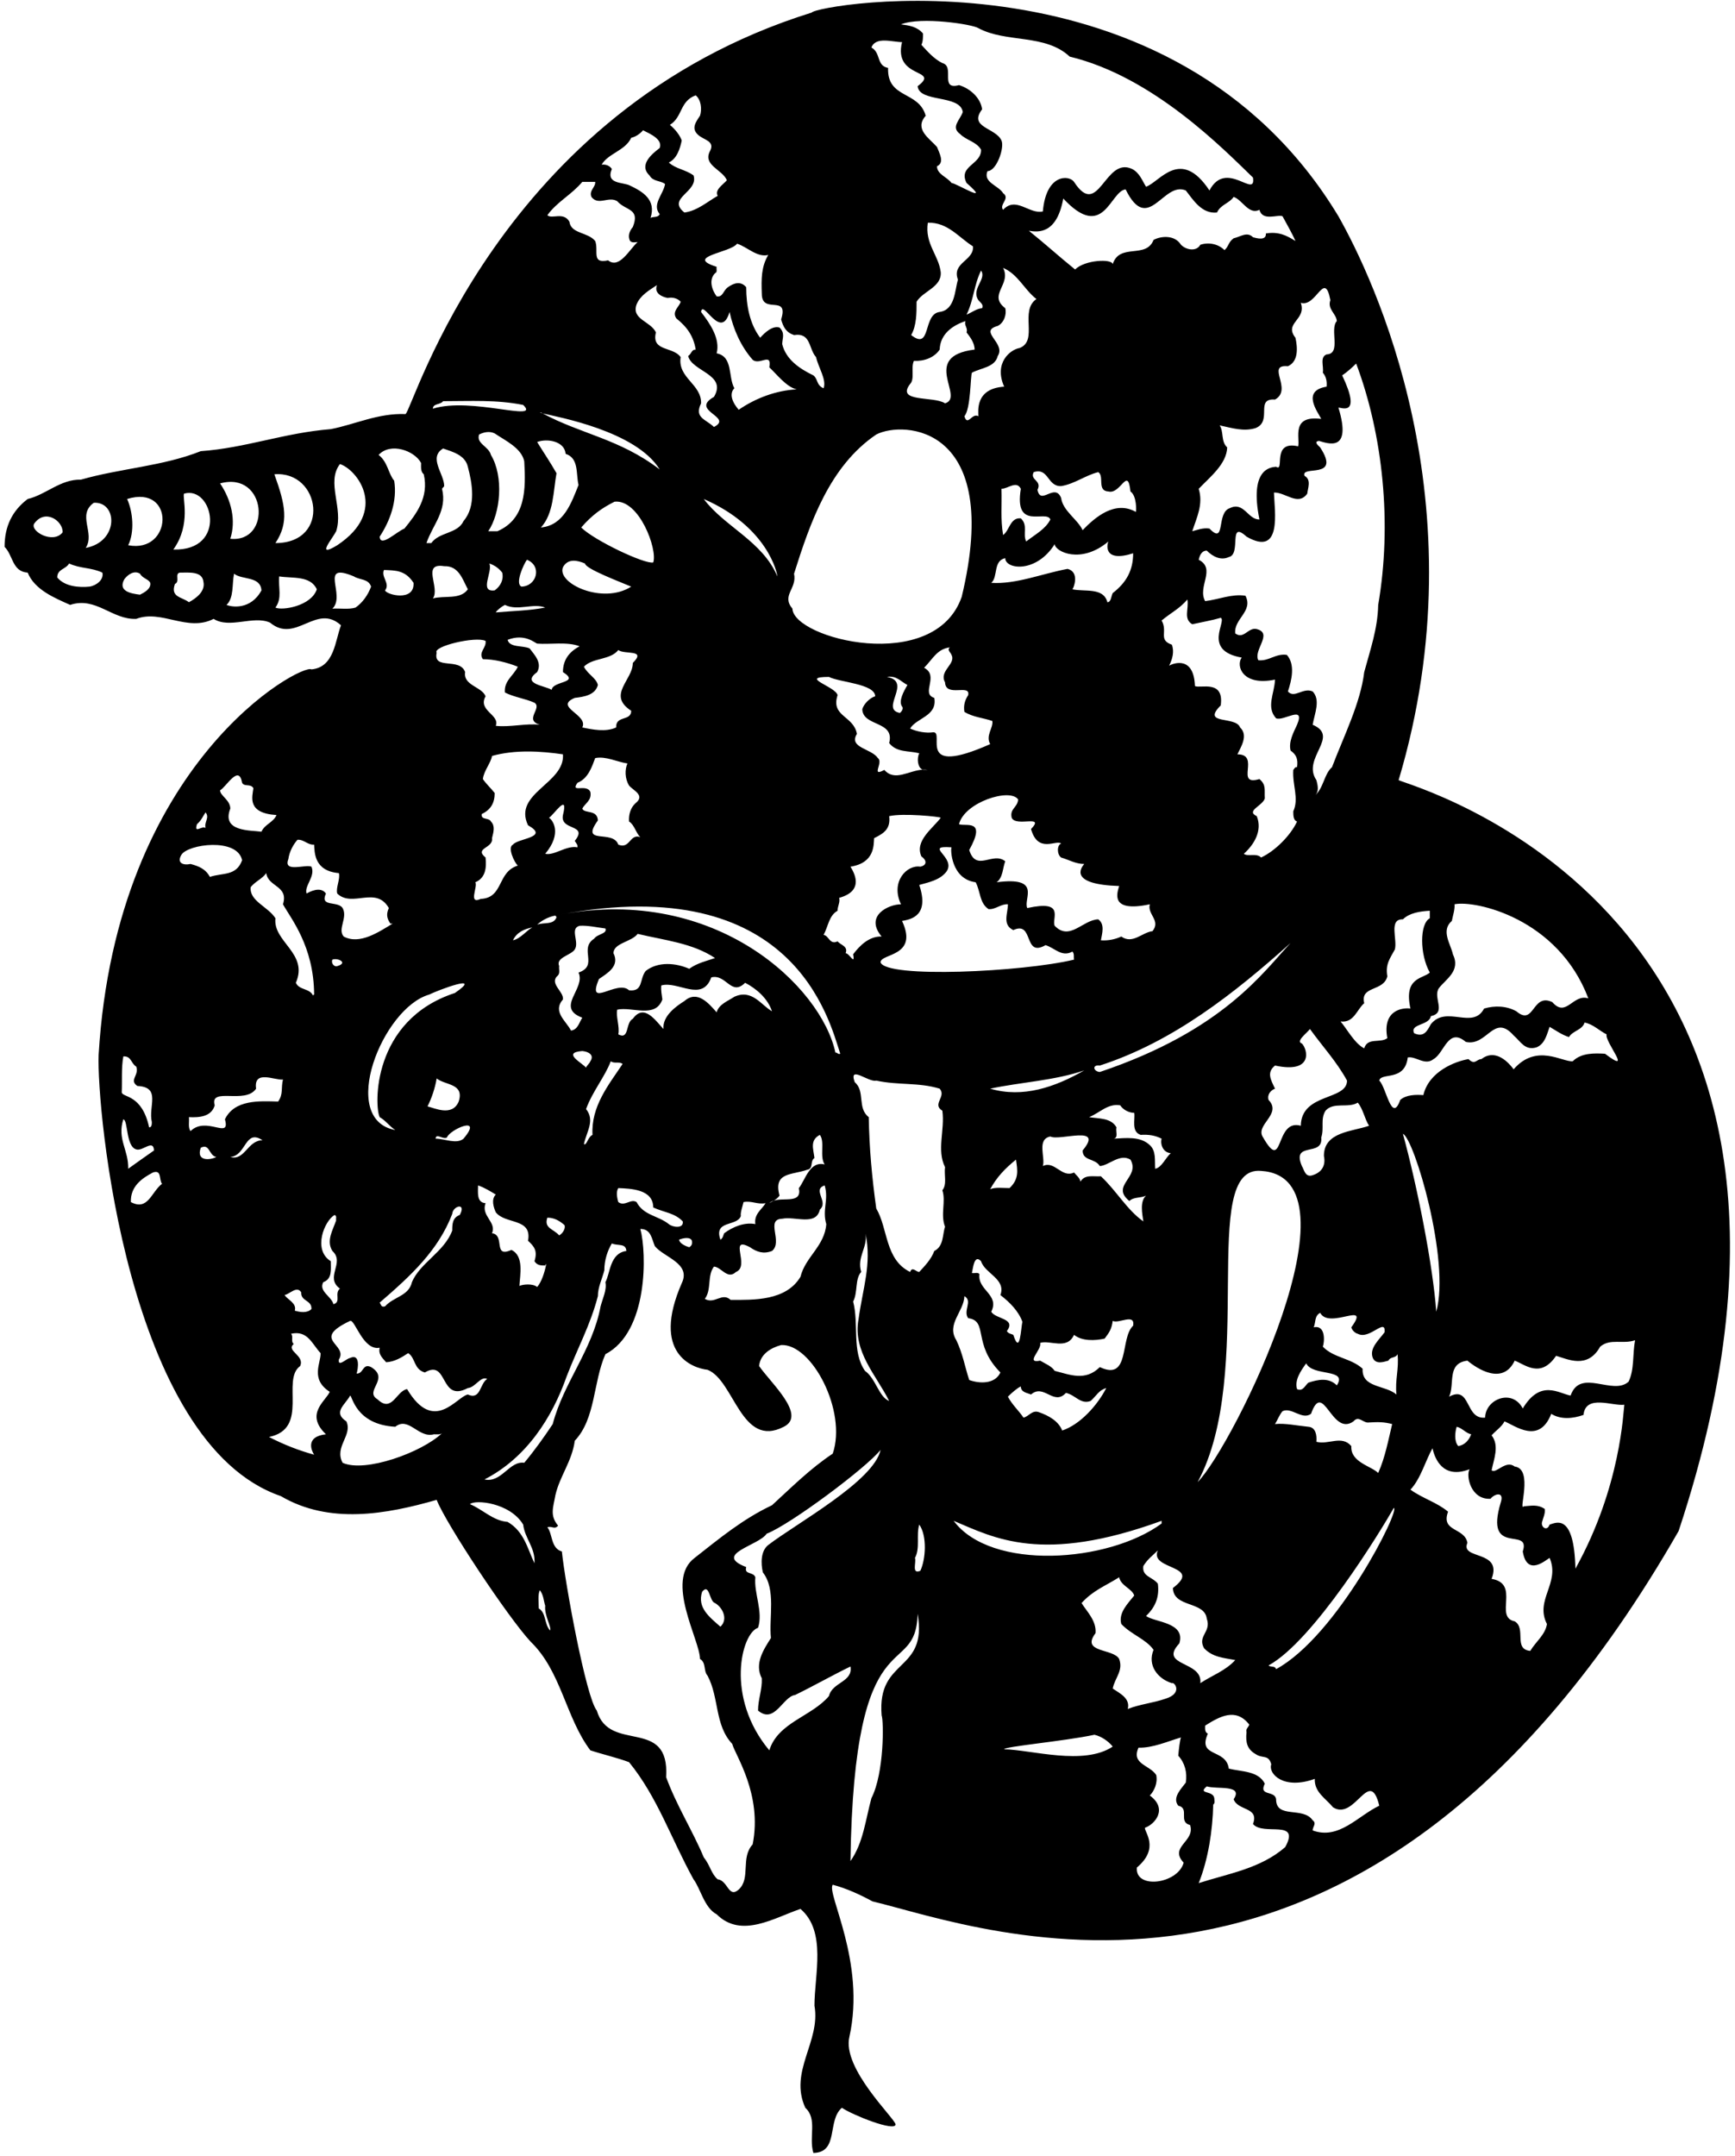 <?xml version="1.0" encoding="UTF-8"?>
<svg xmlns="http://www.w3.org/2000/svg" xmlns:xlink="http://www.w3.org/1999/xlink" width="491pt" height="610pt" viewBox="0 0 491 610" version="1.1">
<g id="surface1">
<path style=" stroke:none;fill-rule:nonzero;fill:rgb(0%,0%,0%);fill-opacity:1;" d="M 395.805 220.73 C 419.227 142.254 388.504 78.379 378.773 61.191 C 331.777 -16.676 230.641 1.422 229.73 3.551 C 140.91 31.23 116.883 115.941 114.754 117.16 C 106.996 116.855 100.609 120.051 93.613 121.418 C 80.383 122.48 69.582 126.742 56.809 127.652 C 46.16 131.91 33.996 132.52 22.895 135.715 C 17.113 135.562 13.008 139.973 7.836 141.188 C 3.426 144.535 1.297 148.945 1.297 154.723 C 3.73 157.156 3.426 161.719 7.836 162.023 C 9.812 166.891 15.441 169.172 19.852 171.148 C 27.152 168.715 31.715 175.406 38.559 175.105 C 45.707 172.367 53.008 178.906 60.457 175.105 C 65.02 177.992 71.711 174.039 76.426 176.168 C 83.727 182.254 89.508 170.539 96.504 176.93 C 94.828 181.188 94.676 188.789 88.137 189.398 C 85.551 187.574 32.93 215.254 27.91 298.445 C 27.305 313.5 35.973 408.402 79.469 423.305 C 93.156 431.367 109.277 428.477 123.574 424.371 C 126.16 431.062 143.801 457.68 150.188 464.52 C 158.855 472.887 160.074 485.965 167.07 495.242 C 170.262 496.309 174.824 497.371 178.02 498.59 C 186.078 508.473 189.883 520.184 196.27 531.742 C 198.246 534.328 199.312 539.805 202.809 541.629 C 209.805 548.625 219.234 542.539 226.535 540.109 C 233.988 546.496 230.488 558.812 230.488 567.484 C 232.312 577.672 223.188 586.039 227.902 596.379 C 231.402 599.574 228.816 604.594 230.184 609.156 C 237.484 609.004 233.988 600.031 238.246 596.379 C 241.438 598.508 253.301 603.223 253.453 601.094 C 253.301 599.422 238.246 585.277 240.375 576.305 C 245.09 555.164 233.836 535.699 235.66 533.266 C 239.613 534.328 243.266 536 246.914 537.977 C 278.242 545.43 386.273 588.117 475.043 433.191 C 533.289 257.586 397.781 222.098 395.805 220.73 Z M 9.66 148.184 C 12.781 143.773 17.875 147.426 17.723 150.617 C 15.059 154.039 8.445 150.312 9.66 148.184 Z M 25.328 165.98 C 22.438 166.281 18.332 165.98 16.203 163.395 C 16.203 160.961 18.633 161.113 19.547 159.438 C 22.895 160.961 25.781 160.504 28.977 162.023 C 29.434 164.004 27.305 165.676 25.328 165.98 Z M 24.262 155.027 C 27 150.77 21.676 145.75 26.543 142.254 C 33.309 141.871 33.691 153.277 24.262 155.027 Z M 39.621 168.262 C 37.188 167.953 33.234 167.348 35.211 163.848 C 36.125 162.633 37.949 161.266 39.621 162.328 C 40.383 163.695 42.055 163.848 42.512 164.914 C 42.816 166.586 40.84 167.652 39.621 168.262 Z M 36.277 154.27 C 38.102 150.617 37.645 144.84 35.973 141.188 C 49.66 136.93 48.898 156.699 36.277 154.27 Z M 53.461 170.391 C 51.484 168.867 48.141 169.02 49.508 165.219 C 51.027 164.609 49.355 162.328 50.875 162.023 C 53.461 162.023 57.266 161.566 57.57 164.609 C 58.176 167.348 55.438 169.324 53.461 170.391 Z M 49.051 155.484 C 54.223 148.336 51.484 140.578 52.094 139.668 C 60.305 137.312 64.488 155.941 49.051 155.484 Z M 65.172 152.441 C 66.844 147.273 65.477 141.492 62.281 136.777 C 75.516 133.129 77.035 153.66 65.172 152.441 Z M 64.109 171.148 C 66.238 169.172 65.629 165.219 66.238 162.328 C 68.52 164.152 73.691 162.938 73.992 167.043 C 70.953 172.672 65.477 171.758 64.109 171.148 Z M 77.949 153.66 C 81.75 147.879 80.836 143.016 77.645 134.191 C 90.723 133.129 93.766 153.66 77.949 153.66 Z M 77.949 171.91 C 79.926 169.172 78.707 166.434 79.012 163.09 C 82.816 163.695 87.832 162.785 89.656 166.738 C 88.062 171.531 79.773 172.82 77.949 171.91 Z M 407.211 279.586 C 409.188 277 413.445 274.719 411.164 270.004 C 410.559 267.113 407.668 263.312 410.863 260.574 C 411.164 259.055 411.773 257.23 411.621 255.859 C 417.402 254.645 440.898 259.738 449.492 282.477 C 445.082 281.105 443.258 288.102 439.301 283.539 C 433.523 280.805 434.281 290.535 429.113 286.125 C 426.375 284.605 423.027 284.453 419.988 285.363 C 416.793 291.449 409.34 284.301 404.93 289.777 C 403.867 291.754 402.953 293.578 400.215 292.359 C 398.848 289.621 404.473 290.23 404.93 287.496 C 409.492 286.582 405.387 282.172 407.211 279.586 Z M 397.023 260.117 C 398.848 258.293 401.891 257.84 404.629 257.688 C 404.629 258.293 404.629 259.055 404.629 259.816 C 401.738 261.336 401.738 270.004 404.629 275.176 C 402.648 277 397.176 276.469 399.152 285.363 C 397.176 285.062 391.09 285.594 392.613 293.73 C 390.637 295.25 386.984 293.426 386.07 296.621 C 383.336 295.25 381.203 291.145 379.379 289.016 C 383.184 289.473 383.941 285.672 386.07 283.844 C 384.855 278.824 391.547 280.652 392.613 276.238 C 392.004 272.742 393.371 271.223 394.742 268.637 C 395.5 265.746 392.914 259.969 397.023 260.117 Z M 371.473 332.512 C 369.344 333.273 369.039 330.84 368.43 329.926 C 365.391 322.777 374.516 327.492 373.906 321.867 C 374.816 319.129 373.602 316.695 375.121 314.262 C 377.402 311.676 381.508 313.652 384.246 311.98 C 385.77 313.805 386.223 316.695 387.441 318.52 C 382.727 320.191 374.664 320.191 374.664 327.035 C 375.273 329.926 373.906 331.75 371.473 332.512 Z M 370.254 403.688 C 367.062 403.383 363.715 402.621 360.824 402.926 C 361.586 401.711 362.043 400.344 362.953 399.277 C 365.539 398.059 368.43 401.863 371.016 400.035 C 374.516 390.152 376.797 406.578 383.031 402.164 C 384.551 400.344 385.77 402.773 387.441 402.473 C 390.027 402.32 391.699 402.32 393.98 402.926 C 392.914 407.336 392.004 412.355 390.027 416.766 C 388.051 414.789 382.117 413.727 382.422 409.16 C 379.684 405.969 376.035 408.859 372.535 407.945 C 372.688 406.121 372.383 403.84 370.254 403.688 Z M 323.566 345.59 C 318.852 342.246 315.961 336.922 311.551 332.816 C 309.422 332.969 306.988 332.207 305.77 334.336 C 305.617 333.273 304.555 332.512 303.945 331.75 C 300.449 333.426 298.473 328.254 295.125 329.926 C 295.887 327.492 293.301 322.32 297.254 321.562 C 299.84 322.93 312.613 318.062 306.379 325.516 C 306.379 328.559 309.879 327.645 311.246 329.926 C 313.832 329.773 316.871 326.277 319.914 328.102 C 322.805 333.121 314.137 335.402 319.609 339.812 C 320.828 338.594 322.805 339.051 324.324 338.289 C 322.5 339.965 323.262 343.461 323.566 345.59 Z M 280.523 371.141 C 282.961 366.273 276.57 365.059 277.18 360.496 C 276.723 359.887 275.812 360.344 275.051 360.191 C 275.355 358.973 275.656 354.715 277.637 356.844 C 278.699 360.344 284.781 361.863 283.109 366.426 C 285.695 368.402 288.281 370.988 289.348 374.031 C 288.891 375.551 288.738 383.766 286.762 377.68 C 286.152 377.379 285.391 377.379 284.938 376.617 C 287.672 372.965 281.742 373.27 280.523 371.141 Z M 239.309 269.699 C 240.07 267.723 237.941 267.418 237.027 266.355 C 234.746 267.418 234.594 264.684 233.074 264.531 C 234.441 261.945 234.594 259.055 237.027 257.688 C 237.027 256.316 237.789 255.406 237.484 254.035 C 244.836 252.008 241.59 246.734 240.68 245.215 C 247.625 244.148 247.219 238.98 247.371 237.152 C 250.109 235.785 252.086 234.57 251.629 230.918 C 255.582 230.008 266.078 231.07 266.23 231.375 C 263.949 234.418 258.777 237.914 260.754 242.324 C 262.121 243.238 262.578 244.758 260.449 245.215 C 256.648 244.605 251.934 249.473 254.977 255.859 C 251.477 255.859 244.582 259.105 249.5 264.984 C 246.004 264.836 243.266 267.57 241.438 270.004 C 242.047 273.352 240.375 269.699 239.309 269.699 Z M 244.961 349.043 C 244.902 348.754 244.855 348.469 244.785 348.176 C 244.863 348.473 244.922 348.762 244.961 349.043 C 246.727 357.746 244.137 364.586 242.961 373.27 C 241.285 382.395 247.98 389.086 251.629 396.387 C 248.738 395.324 247.828 390 244.785 387.871 C 240.984 382.395 243.113 374.641 241.438 368.254 C 242.809 365.664 241.895 361.863 243.719 359.887 C 242.441 355.621 245.547 353.086 244.961 349.043 Z M 169.961 369.621 C 167.68 381.938 159.465 391.215 156.422 402.926 C 153.988 406.578 151.406 410.227 148.363 413.879 C 144.105 413.27 141.977 419.656 137.109 418.594 C 148.973 412.508 156.27 401.102 160.379 389.391 C 163.422 381.484 167.07 374.941 169.199 366.73 C 169.199 364.145 170.414 361.863 171.023 359.43 C 171.023 356.539 171.938 353.805 173.152 351.828 C 174.977 352.586 177.105 351.676 177.258 353.953 C 172.547 354.562 172.695 360.344 171.328 362.777 C 171.785 364.906 170.566 367.34 169.961 369.621 Z M 137.414 340.422 C 134.828 340.27 135.285 337.379 135.285 335.402 C 137.109 336.012 138.781 337.074 140.305 337.988 C 138.934 339.355 139.695 341.637 140.305 343.004 C 143.039 346.504 150.645 344.527 149.43 351.066 C 151.254 352.738 152.164 353.953 151.254 356.844 C 152.012 358.062 153.078 358.062 154.297 358.062 C 154.297 357.91 154.445 357.758 154.598 357.605 C 154.141 360.039 153.23 362.777 152.012 364.145 C 150.797 363.082 147.906 363.387 146.992 363.84 C 147.145 360.801 148.363 355.324 144.715 353.652 C 139.391 356.086 143.039 349.395 139.238 348.938 C 140.605 345.742 136.043 344.07 137.414 340.422 Z M 108.668 161.266 C 111.863 161.414 114.676 161.266 117.035 164.914 C 117.34 170.391 109.277 168.262 108.973 167.043 C 110.492 165.066 107.758 163.242 108.668 161.266 Z M 121.445 281.41 C 123.879 280.195 137.109 275.176 128.742 280.953 C 105.172 288.637 105.93 313.047 107.453 316.086 C 109.277 317.152 110.039 318.52 111.863 319.734 C 95.664 316.77 108.215 285.215 121.445 281.41 Z M 125.703 160.199 C 129.809 160.047 130.871 163.848 132.395 166.738 C 130.266 169.781 125.703 168.41 122.508 169.324 C 124.637 166.281 119.164 159.137 125.703 160.199 Z M 129.809 311.676 C 127.984 316.012 122.965 313.5 120.988 313.047 C 122.203 310.609 123.117 307.875 123.574 305.137 C 126.008 307.113 131.48 306.504 129.809 311.676 Z M 127.984 343.461 C 128.137 341.18 132.09 340.117 130.113 343.766 C 127.984 344.527 127.984 346.504 127.984 348.176 C 125.703 354.262 118.859 357.301 116.578 362.777 C 115.664 366.73 111.406 366.883 108.973 369.621 C 107.91 369.926 107.91 369.316 107.453 368.555 C 116.273 360.953 124.031 353.805 127.984 343.461 Z M 123.27 322.172 C 123.422 320.496 125.246 322.473 126.465 321.867 C 127.223 319.586 136.957 315.324 131.176 322.172 C 129.199 323.844 125.855 322.172 123.27 322.172 Z M 131.633 190.16 C 130.113 185.902 122.508 189.703 123.574 184.684 C 122.355 182.859 134.676 179.969 137.414 181.34 C 137.719 183.316 135.285 184.531 136.652 186.512 C 139.848 186.512 143.496 187.422 146.539 188.641 C 145.32 191.227 142.586 192.594 142.887 195.938 C 145.625 197.309 148.516 197.613 151.254 198.828 C 153.535 200.352 148.211 203.695 152.773 205.062 C 148.82 204.609 144.258 205.824 140.305 205.367 C 141.52 202.176 135.133 201.109 137.414 197.004 C 136.348 194.266 131.023 193.961 131.633 190.16 Z M 164.789 228.789 C 165.551 227.27 167.527 226.508 167.07 224.074 C 166.004 221.641 161.289 224.531 163.422 221.488 C 166.461 220.273 167.527 216.926 168.438 214.492 C 171.48 213.887 174.523 215.559 177.562 216.016 C 176.805 217.688 176.805 220.273 178.02 222.25 C 179.086 223.617 182.734 224.988 179.844 227.27 C 178.477 228.484 177.867 230.461 178.02 232.441 C 179.539 233.352 179.996 235.785 181.215 236.852 C 178.172 235.785 178.324 240.348 174.977 238.98 C 173.457 234.57 164.027 239.285 169.199 232.137 C 169.047 228.941 165.395 230.312 164.789 228.789 Z M 163.422 239.738 C 160.227 239.133 156.879 242.172 154.297 241.566 C 159.16 235.785 156.422 231.984 155.359 231.375 C 156.574 230.766 160.984 223.922 159.312 230.613 C 158.402 235.176 166.613 233.047 162.66 237.914 C 162.965 238.523 163.57 238.98 163.422 239.738 Z M 164.027 261.945 C 166.309 261.793 168.895 262.398 171.328 262.703 C 171.938 264.227 169.047 264.227 168.133 265.594 C 163.723 268.484 169.504 273.199 163.723 275.176 C 165.852 279.738 157.031 285.062 164.789 287.949 C 163.875 289.32 163.57 291.297 161.594 291.602 C 160.227 288.863 156.27 286.277 159.312 282.781 C 159.617 280.496 155.207 278.219 157.945 275.938 C 158.555 275.176 158.098 274.109 158.246 273.352 C 157.184 270.918 161.594 270.309 162.66 268.637 C 164.027 266.508 161.137 262.703 164.027 261.945 Z M 173.609 269.699 C 173.609 266.812 178.781 266.508 180.453 264.227 C 188.059 266.051 195.965 266.812 202.352 271.07 C 200.223 271.828 197.336 272.438 195.055 274.109 C 191.25 272.438 186.23 271.98 182.734 274.719 C 180.91 277 182.125 280.652 178.02 280.195 C 174.676 277 165.852 285.672 169.504 277 C 171.938 275.328 175.434 273.352 173.609 269.699 Z M 167.68 321.105 C 166.309 321.715 166.004 324.301 165.246 323.691 C 166.004 320.191 168.438 317 165.852 313.805 C 167.68 308.785 171.176 304.68 172.848 300.27 C 173.762 301.031 175.281 300.27 176.195 301.031 C 172.238 306.961 167.223 313.047 167.68 321.105 Z M 164.789 297.379 C 166.461 297.531 168.285 298.445 167.07 300.27 C 166.766 301.031 166.004 301.484 165.852 302.094 C 164.789 300.727 158.855 297.836 164.789 297.379 Z M 154.902 344.527 C 156.879 344.527 158.402 345.438 159.77 346.656 C 160.074 347.566 159.312 348.938 158.246 349.547 C 156.727 347.719 153.84 347.566 154.902 344.527 Z M 152.012 261.641 C 153.078 260.574 155.207 259.359 157.184 259.055 C 157.184 259.207 157.488 259.359 157.488 259.512 C 156.727 261.793 153.84 260.879 152.012 261.641 Z M 165.246 188.641 C 167.68 186.055 172.695 186.812 174.977 183.926 C 176.805 185.293 183.039 183.621 179.086 187.574 C 179.086 192.441 171.707 196.621 178.629 201.109 C 178.629 204.152 174.219 202.328 174.371 205.824 C 171.48 207.191 167.68 206.434 164.789 205.824 C 166.613 202.176 156.574 200.047 162.66 197.461 C 165.246 197.156 168.438 196.699 169.199 193.809 C 168.742 191.832 166.309 190.77 165.246 188.641 Z M 164.484 149.25 C 167.527 145.75 170.262 143.773 173.914 141.949 C 180.91 141.188 186.156 155.562 184.863 159.137 C 182.582 159.742 168.133 152.898 164.484 149.25 Z M 165.551 159.438 C 165.699 160.961 175.434 164.609 178.629 165.98 C 170.566 171.148 157.488 165.066 159.312 160.504 C 160.684 157.918 163.422 158.527 165.551 159.438 Z M 164.027 182.859 C 161.137 184.383 159.312 186.66 159.312 190.16 C 164.332 193.355 156.422 192.594 156.121 195.18 C 154.141 193.961 147.449 193.508 152.012 190.16 C 153.535 187.422 151.102 185.141 149.883 183.469 C 147.906 182.555 144.258 183.316 143.648 181.035 C 148.516 179.133 151.406 181.945 152.012 182.102 C 155.664 182.402 160.531 181.492 164.027 182.859 Z M 140.305 173.277 C 140.605 172.672 141.977 171.605 142.887 171.148 C 146.539 172.973 150.949 170.539 154.297 171.91 C 149.43 172.82 145.473 172.82 140.305 173.277 Z M 138.477 159.438 C 139.848 159.895 141.062 160.656 142.129 162.023 C 142.586 164.004 141.672 165.828 139.996 167.043 C 135.438 167.652 139.543 161.719 138.477 159.438 Z M 140.758 150.312 C 139.848 150.312 138.934 150.312 138.172 150.312 C 141.672 145.145 142.586 134.801 138.934 128.719 C 138.324 126.285 134.676 125.523 135.59 122.938 C 136.805 122.328 138.477 121.875 139.996 122.633 C 142.887 124.609 147.602 126.742 148.363 130.543 C 148.82 138.449 148.82 146.816 140.758 150.312 Z M 134.523 249.625 C 137.414 248.41 137.719 245.52 137.414 242.629 C 134.066 239.891 139.695 240.043 139.238 237.152 C 139.695 235.328 140.148 233.656 138.934 232.441 C 138.324 231.223 136.043 232.137 136.348 230.312 C 138.934 229.094 139.996 227.117 139.996 224.379 C 138.934 223.012 137.566 221.793 136.652 220.426 C 136.957 217.992 138.934 215.863 139.238 213.887 C 145.777 212.059 153.078 212.516 159.312 213.43 C 159.922 221.719 145.094 224.379 149.43 233.504 C 155.664 237.004 146.539 237.152 145.168 238.98 C 143.496 239.738 145.625 244.148 146.539 244.91 C 140.605 246.734 142.586 254.035 136.043 254.34 C 132.395 256.012 135.285 250.844 134.523 249.625 Z M 150.645 262.398 C 148.973 263.312 147.297 265.594 145.168 266.051 C 146.234 263.77 148.363 262.855 150.645 262.398 Z M 174.977 340.117 C 174.523 338.594 174.371 337.074 174.977 336.16 C 178.477 336.312 184.863 336.465 184.863 341.637 C 187.754 343.004 190.945 343.156 193.227 345.59 C 193.531 347.719 190.34 347.266 189.273 346.352 C 186.23 343.918 182.125 343.918 180.148 340.117 C 178.477 339.051 176.805 341.484 174.977 340.117 Z M 195.812 351.066 C 195.965 351.828 195.812 352.434 195.055 352.891 C 193.988 352.586 192.316 351.828 192.164 350.762 C 193.227 350.305 195.355 349.848 195.812 351.066 Z M 193.684 283.234 C 191.25 284.758 187.449 287.496 187.754 291.145 C 185.473 288.711 182.277 283.844 179.086 288.254 C 176.953 289.32 178.172 294.34 174.977 292.664 C 175.434 290.535 174.219 287.496 174.676 285.672 C 178.934 284.758 185.473 288.254 187.449 282.781 C 187.297 281.562 186.992 280.195 187.145 278.824 C 191.859 277.457 198.703 283.691 201.289 276.543 C 205.547 275.48 206.914 282.02 210.871 278.066 C 214.062 279.738 217.258 282.477 218.473 286.125 C 215.434 284.453 212.848 279.738 207.828 282.02 C 206.004 283.234 203.418 284.148 202.809 286.43 C 200.527 283.844 197.336 280.043 193.684 283.234 Z M 228.359 330.992 C 230.336 330.688 229.121 328.559 230.488 327.645 C 230.184 325.059 229.121 322.625 232.012 321.105 C 233.531 323.082 231.859 327.188 233.379 329.469 C 229.121 328.406 227.902 333.879 226.078 336.16 C 226.992 340.602 221.969 338.77 218.988 339.703 C 218.574 339.949 218.145 340.172 217.715 340.422 C 218.059 340.078 218.496 339.855 218.988 339.703 C 219.59 339.34 220.152 338.926 220.605 338.289 C 218.777 331.598 224.102 332.512 228.359 330.992 Z M 213.762 346.352 C 210.719 345.742 207.371 347.113 204.938 348.938 C 204.633 349.547 204.633 350.305 203.875 350.762 C 201.898 345.137 208.59 347.113 209.652 344.07 C 209.5 343.004 210.109 341.484 210.414 340.117 C 212.695 339.66 214.367 340.875 216.648 340.422 C 215.738 342.094 213.305 343.461 213.762 346.352 Z M 202.051 358.367 C 204.18 358.52 205.852 362.168 208.285 359.887 C 212.391 358.215 206.004 349.547 212.238 352.891 C 214.215 354.262 216.039 354.867 218.473 353.953 C 221.668 351.371 216.496 344.98 221.363 344.828 C 225.016 344.07 230.945 346.961 232.012 342.246 C 234.594 339.965 229.73 336.617 233.379 335.402 C 234.594 339.508 232.617 342.246 233.836 346.352 C 233.379 352.586 227.902 355.629 226.535 361.258 C 222.43 368.102 213.305 367.797 206.766 367.797 C 204.328 365.516 202.199 369.164 199.465 367.492 C 201.441 364.906 200.07 360.953 202.051 358.367 Z M 158.555 258.75 C 224.559 246.434 234.594 288.406 237.789 298.141 C 237.18 298.445 236.879 297.684 236.422 297.836 C 232.465 279.281 202.758 250.488 158.555 258.75 Z M 198.398 88.262 C 198.855 84.461 204.027 96.629 206.461 88.262 C 207.523 93.129 209.652 97.996 213 101.797 C 214.977 103.473 218.473 99.516 217.715 103.93 C 219.691 105.754 222.578 109.555 225.469 110.164 C 219.691 110.469 213.91 112.598 209.047 115.941 C 205.547 111.836 207.676 110.012 207.828 109.859 C 206.004 106.664 207.523 100.887 202.809 99.973 C 203.875 95.867 200.984 91.609 198.398 88.262 Z M 219.996 163.09 C 215.738 153.051 205.09 149.098 199.16 141.188 C 217.336 149.098 219.996 162.328 219.996 163.09 Z M 251.629 210.234 C 253.758 212.973 257.105 212.363 260.145 213.125 C 259.41 214.598 259.684 217.199 261.086 217.773 C 261.582 217.742 262.082 217.754 262.578 217.84 C 262.121 217.84 261.664 217.84 261.211 217.84 C 261.164 217.824 261.129 217.789 261.086 217.773 C 257.156 218.008 253.23 221.215 250.262 217.84 C 246.305 219.969 250.109 215.711 248.434 214.492 C 246.609 211.758 240.07 211.605 242.504 207.648 C 241.59 202.48 235.051 202.781 237.027 196.699 C 236.57 194.266 225.926 191.527 234.594 191.527 C 237.484 193.051 247.625 193.453 247.676 197.004 C 246.152 197.461 244.48 199.133 244.023 200.652 C 244.176 205.672 253.301 203.848 251.629 210.234 Z M 255.277 199.895 C 255.734 200.352 255.277 201.262 254.672 201.719 C 248.891 200.652 258.32 192.898 251.02 191.527 C 253.758 191.074 254.977 192.898 256.801 193.809 C 255.734 195.637 254.215 198.371 255.277 199.895 Z M 264.402 197.461 C 260.449 196.242 265.926 191.227 261.516 188.941 C 263.949 186.512 265.164 183.621 268.812 183.164 C 267.902 183.926 269.117 184.684 269.27 185.293 C 270.641 187.879 265.621 189.855 267.445 193.051 C 267.598 197.461 274.746 193.355 273.984 196.699 C 273.074 198.066 272.617 199.59 272.922 201.414 C 275.355 202.934 278.242 203.086 280.828 204 C 281.133 205.977 278.852 208.105 280.223 210.539 C 258.777 220.07 267.598 207.039 264.102 207.191 C 262.121 207.496 259.535 207.039 257.559 206.129 C 259.387 203.086 265.316 202.633 264.402 197.461 Z M 267.445 114.117 C 264.254 111.988 253.453 113.965 257.559 108.645 C 258.93 107.273 257.711 104.078 258.625 102.102 C 261.516 102.254 264.402 101.191 265.926 98.91 C 266.078 94.496 269.574 92.066 273.227 90.848 C 272.77 92.066 273.984 92.824 273.527 94.043 C 274.441 95.258 275.812 96.934 275.812 98.91 C 260.297 100.809 273.227 112.445 267.445 114.117 Z M 262.578 63.016 C 268.207 62.863 271.246 67.121 275.355 69.711 C 275.656 73.816 269.27 74.27 271.098 79.137 C 270.184 82.027 270.336 87.656 265.926 88.262 C 261.059 88.871 263.645 99.363 257.863 94.805 C 259.387 92.066 259.387 88.719 259.387 85.371 C 261.211 82.332 266.531 81.266 266.23 77.008 C 265.621 72.141 261.664 68.949 262.578 63.016 Z M 276.875 84.918 C 277.484 85.68 278.395 86.133 277.938 87.199 C 276.266 87.352 275.051 88.414 273.527 89.023 C 275.508 85.07 275.656 80.508 277.637 76.551 C 279.309 78.984 274.746 81.723 276.875 84.918 Z M 275.051 105.449 C 277.637 104.078 281.59 103.93 282.352 100.734 C 284.781 97.086 276.723 93.738 282.352 92.219 C 284.176 91.305 284.938 88.871 284.48 87.199 C 279.461 83.395 286.305 80.508 283.871 75.793 C 288.129 77.617 289.801 81.875 293.301 84.613 C 288.434 87.961 293.91 96.324 288.586 98.453 C 285.848 98.91 281.211 102.711 284.176 109.402 C 275.887 109.934 276.875 116.398 276.875 117.77 C 275.051 116.703 273.832 120.809 272.922 117.77 C 274.746 115.637 274.594 106.512 275.051 105.449 Z M 326.148 263.465 C 323.262 263.77 320.523 267.266 317.328 264.984 C 315.656 265.746 313.68 266.203 311.551 266.051 C 311.855 264.227 312.766 261.488 310.789 260.117 C 306.379 260.27 302.73 266.355 298.473 261.945 C 297.559 259.816 301.613 254.543 290.715 256.926 C 289.496 254.34 295.023 247.953 282.047 249.625 C 283.871 248.258 283.719 245.672 284.48 243.695 C 280.98 240.805 276.266 246.887 274.289 240.5 C 279.309 231.477 273.227 233.961 271.398 233.199 C 272.922 226.965 285.898 222.859 288.129 226.203 C 287.977 228.484 285.695 228.789 286.305 231.375 C 287.52 234.113 295.887 230.312 291.777 234.57 C 293.758 241.617 298.926 237.461 300.297 238.676 C 299.078 239.133 299.078 241.719 300.297 242.629 C 302.426 243.238 304.402 244.453 306.836 244.453 C 305.922 245.52 302.375 250.234 316.723 250.691 C 316.266 252.363 313.781 258.344 325.391 255.859 C 324.629 258.75 328.586 260.422 326.148 263.465 Z M 280.223 308.027 C 288.738 306.199 298.473 305.746 306.836 302.855 C 298.621 307.57 289.496 310.766 280.223 308.027 Z M 285.695 336.16 C 283.871 336.16 281.742 335.855 280.223 336.465 C 282.047 333.121 284.328 330.688 287.52 328.102 C 287.977 331.145 288.434 333.574 285.695 336.16 Z M 297.254 146.969 C 295.887 149.703 293.148 151.074 290.41 153.203 C 289.348 151.074 291.02 148.641 288.891 146.664 C 285.848 146.359 285.695 150.16 283.871 151.379 C 283.109 146.664 283.566 143.164 283.414 138.301 C 285.238 138.301 287.672 135.867 288.891 138.301 C 286.914 150.363 296.039 144.078 297.254 146.969 Z M 284.48 157.918 C 284.48 161.113 293.25 162.277 298.473 153.965 C 298.621 156.094 305.922 159.742 313.68 153.203 C 313.223 154.117 312.262 159.234 320.676 156.551 C 320.676 161.266 318.852 164.762 314.895 167.805 C 314.441 168.715 314.441 170.391 313.375 170.391 C 312.312 166.129 306.988 167.5 303.488 166.738 C 303.836 166.438 305.629 161.836 302.121 160.961 C 294.82 162.328 287.52 165.371 280.523 164.914 C 282.504 163.242 280.98 158.68 284.48 157.918 Z M 321.438 144.84 C 315.555 141.492 309.879 146.359 306.379 150.012 C 305.012 146.969 300.754 144.535 300.297 140.883 C 298.473 136.473 294.516 143.164 293.605 138.602 C 294.973 135.867 291.324 135.867 292.539 133.586 C 296.797 132.215 296.344 137.691 300.297 137.539 C 304.098 136.93 307.141 134.496 310.789 133.586 C 312.613 134.648 310.336 138.906 313.68 139.059 C 317.176 139.973 319.156 131.758 319.914 139.059 C 321.738 140.277 321.59 144.688 321.438 144.84 Z M 255.277 260.574 C 257.863 260.117 263.086 259.105 260.145 250.387 C 262.883 249.625 265.926 249.016 267.75 246.734 C 270.945 242.629 261.059 239.133 269.27 239.738 C 268.965 240.348 269.168 248.715 276.113 249.625 C 277.484 252.211 277.18 255.559 279.766 257.23 C 281.742 257.383 283.262 255.711 285.238 255.859 C 285.238 258.445 283.566 261.641 286.762 263.16 C 292.691 260.422 289.496 271.07 295.887 267.418 C 298.473 268.18 300.449 270.918 303.488 269.242 C 304.098 269.852 303.793 270.766 303.945 271.523 C 289.348 275.023 250.715 276.848 249.195 272.285 C 249.195 269.699 260.043 270.766 255.277 260.574 Z M 288.891 392.281 C 288.891 393.953 290.715 394.105 291.777 394.562 C 295.43 391.367 298.168 397.906 301.664 394.105 C 304.402 394.715 305.77 397.453 308.66 396.387 C 310.336 394.867 310.941 393.348 313.07 392.738 C 310.484 397.758 305.617 403.078 300.602 404.754 C 299.535 402.016 296.645 400.492 294.062 399.582 C 292.086 398.82 291.172 400.797 289.648 401.102 C 288.434 399.277 286.305 397.301 285.238 395.172 C 286.152 394.258 287.824 392.738 288.891 392.281 Z M 311.246 386.805 C 307.141 390.91 302.73 388.934 298.473 387.871 C 297.559 386.504 295.887 385.895 294.363 384.98 C 289.953 385.895 294.973 381.785 294.363 379.961 C 297.102 379.051 301.969 382.09 303.945 377.68 C 306.227 379.508 309.879 379.355 312.613 378.746 C 313.984 376.922 314.594 376.008 314.895 373.727 C 316.57 374.641 321.285 371.445 320.676 375.094 C 316.871 378.594 319.914 390.91 311.246 386.805 Z M 315.199 322.172 C 316.57 321.867 315.656 320.039 315.961 318.977 C 314.441 316.238 310.941 316.543 308.203 316.086 C 311.246 314.871 313.527 312.133 317.023 312.742 C 317.785 313.957 319.461 314.871 320.98 314.871 C 321.285 316.695 320.066 320.191 322.805 321.105 C 325.086 320.953 326.91 321.258 328.734 322.172 C 328.281 323.844 329.191 326.125 331.32 326.277 C 329.801 327.645 328.734 330.383 326.91 330.688 C 326.758 328.254 327.215 325.668 325.391 323.996 C 322.652 321.41 318.547 322.02 315.199 322.172 Z M 311.246 303.312 C 309.422 303.16 308.965 301.184 311.246 301.484 C 331.93 294.797 349.27 281.105 365.234 266.812 C 357.48 275.023 346.227 291.551 311.246 303.312 Z M 337.406 176.625 C 340.145 176.016 342.879 175.559 345.465 174.801 C 347.289 175.711 340.145 184.078 351.395 186.055 C 349.723 188.336 351.551 194.215 360.824 192.289 C 360.676 196.242 358.242 200.047 361.129 203.238 C 363.258 204.152 369.496 199.285 367.062 205.062 C 365.996 207.348 364.629 209.93 365.234 212.363 C 366.91 213.582 367.367 214.797 367.062 217.078 C 366.453 216.926 366.301 217.535 365.996 217.84 C 365.691 222.098 367.672 225.898 365.996 229.551 C 365.996 230.613 365.996 232.137 367.062 232.441 C 365.234 236.395 360.824 240.805 356.871 242.629 C 355.656 241.262 353.07 242.477 352.004 241.566 C 354.895 238.98 357.328 235.023 355.656 230.918 C 352.461 229.398 357.328 228.027 357.938 225.898 C 357.785 223.469 358.395 222.098 356.414 220.426 C 349.27 222.555 356.871 213.43 350.18 213.43 C 351.094 211.453 353.375 208.105 350.941 205.824 C 349.723 202.48 339.84 205.215 345.465 199.59 C 346.48 192.188 339.688 194.875 338.164 194.113 C 337.859 185.598 332.234 187.574 330.863 188.336 C 331.777 186.512 332.387 184.383 331.625 182.402 C 327.672 181.035 330.562 178.754 328.734 175.559 C 331.93 172.973 333.602 172.367 336.035 169.629 C 336.492 172.367 334.82 175.105 337.406 176.625 Z M 368.43 295.25 C 366.605 294.645 369.801 292.359 370.711 291.145 C 374.211 296.012 378.316 300.422 381.203 305.746 C 381.203 311.449 368.277 309.164 368.125 318.52 C 360.676 316.391 363.41 332.207 357.48 321.867 C 354.973 318.293 362.953 315.324 359 311.219 C 358.547 309.699 359.609 308.48 360.824 308.027 C 359.609 305.441 358.395 303.465 360.824 301.484 C 371.699 303.844 370.102 296.926 368.43 295.25 Z M 356.871 331.297 C 386.527 333.121 349.113 409.012 338.926 419.352 C 355.73 388.25 339.004 329.699 356.871 331.297 Z M 378.316 391.977 C 376.035 389.695 372.992 390.305 370.254 391.215 C 369.344 391.977 368.734 393.801 367.062 393.039 C 366.301 390.457 368.125 387.871 369.648 385.742 C 371.473 389.543 381.508 387.109 378.316 391.977 Z M 379.836 106.211 C 381.203 105.297 382.727 103.93 383.789 102.863 C 391.395 123.09 393.98 148.184 390.027 171.148 C 389.875 177.992 387.746 183.926 386.07 190.16 C 385.008 198.98 380.293 208.258 376.945 217.078 C 374.664 219.055 374.664 222.859 372.078 225.141 C 373.297 224.074 372.992 222.402 372.535 220.73 C 368.277 214.492 379.379 208.41 371.473 205.062 C 372.078 201.719 373.754 198.066 371.473 195.637 C 368.734 194.418 366.301 197.766 364.477 195.637 C 365.539 192.441 366.605 188.031 364.172 185.293 C 360.977 184.836 359.152 187.117 356.109 186.812 C 354.59 183.926 360.371 179.211 355.656 177.992 C 353.223 177.387 352.004 181.035 349.57 179.211 C 349.113 175.105 354.742 172.973 352.461 168.562 C 348.66 167.953 344.855 169.629 341.055 170.086 C 338.773 165.98 344.25 160.961 339.23 158.375 C 339.535 157.004 340.145 155.789 341.512 155.789 C 343.184 157.461 345.465 158.68 347.746 157.613 C 351.395 156.855 347.441 146.969 352.766 151.836 C 362.953 157.715 360.676 144.535 360.523 139.363 C 363.715 139.211 367.367 143.316 369.949 139.668 C 370.102 138.148 371.168 135.715 369.191 134.648 C 367.973 131.453 379.684 135.914 373.602 126.59 C 373.145 126.133 371.625 124.914 373.297 124.762 C 375.578 125.371 382.727 128.312 378.773 115.336 C 379.379 115.184 385.516 118.172 379.836 106.211 Z M 376.492 84.918 C 375.578 87.504 378.164 88.719 378.316 90.848 C 376.188 93.129 379.684 100.125 375.426 100.277 C 373.449 101.039 374.664 103.621 374.359 105.449 C 375.273 106.512 375.578 107.883 375.426 109.402 C 368.277 110.57 372.84 116.398 373.906 118.527 C 365.234 117.41 367.973 124.004 367.367 126.285 C 359.66 124.512 363.715 133.734 361.129 132.062 C 359.305 132.215 353.578 132.875 356.414 146.969 C 353.223 147.121 352.004 141.797 348.051 143.773 C 344.098 144.992 346.984 154.422 342.27 149.555 C 340.445 149.25 338.621 150.012 337.406 150.312 C 338.621 146.512 340.598 142.711 339.23 138.301 C 342.422 134.953 347.137 131.305 347.289 126.59 C 345.465 124.914 346.379 122.18 345.16 120.352 C 348.66 121.113 352.004 122.18 355.352 121.113 C 360.219 119.137 355.047 112.598 360.824 113.055 C 365.996 110.164 358.09 103.016 364.477 103.621 C 367.52 102.254 367.215 98.301 366.605 95.562 C 363.258 91.305 369.801 90.543 368.125 85.68 C 372.535 87.047 374.816 76.246 376.492 84.918 Z M 356.414 59.367 C 357.328 62.715 361.586 60.586 362.953 61.191 C 364.172 63.473 365.691 66.059 366.605 68.188 C 364.172 66.668 361.891 65.449 358.242 66.059 C 358.395 68.188 355.656 67.426 354.59 67.121 C 352.918 65.449 351.094 66.973 349.113 67.426 C 347.594 68.492 347.746 69.711 346.531 70.773 C 344.703 68.949 341.969 68.492 339.688 69.254 C 338.621 71.23 335.73 70.773 334.211 69.254 C 332.539 66.516 328.734 66.668 326.453 67.883 C 324.324 73.359 316.871 68.645 314.895 74.727 C 314.637 73.164 306.996 73.504 304.25 76.246 C 299.535 72.445 295.734 68.949 291.172 65.297 C 293.91 65.754 299.078 66.211 300.902 56.172 C 312.387 68.492 314.137 54.043 318.547 53.586 C 324.934 66.59 329.191 51.152 335.578 53.891 C 337.711 56.629 340.145 60.586 344.402 60.129 C 345.465 57.848 347.898 57.543 349.113 55.719 C 351.551 56.477 353.375 60.887 356.414 59.367 Z M 276.875 7.961 C 284.781 12.223 295.734 9.484 302.73 16.023 C 326.453 21.727 346.379 42.332 354.59 50.242 C 355.504 56.477 346.984 44.918 342.27 53.891 C 334.059 41.496 328.129 51.609 324.324 52.828 C 323.262 51.152 322.5 48.871 320.371 47.809 C 312.613 44.156 310.941 62.258 303.945 51.457 C 302.578 49.48 296.039 49.102 295.125 59.824 C 291.324 60.734 287.52 55.41 283.871 59.367 C 282.652 57.848 286 56.172 283.871 54.652 C 282.652 52.523 278.094 51.609 279.461 48.418 C 282.047 48.418 284.328 41.727 283.414 39.746 C 281.742 36.098 273.984 36.098 277.938 30.926 C 277.484 27.582 274.441 24.996 271.398 24.082 C 265.773 25.605 270.336 18.762 266.684 17.848 C 264.254 16.633 262.426 14.504 260.754 12.676 C 261.211 11.766 261.211 10.547 261.211 9.484 C 259.535 7.508 257.258 7.203 254.977 6.898 C 260.602 4.617 275.355 6.898 276.875 7.961 Z M 255.277 11.914 C 252.691 22.484 266.383 19.367 259.688 24.387 C 260.145 29.102 271.703 26.668 272.465 31.688 C 271.703 33.969 268.965 35.945 271.703 37.922 C 273.527 39.746 276.266 40.051 277.637 42.332 C 277.789 46.594 271.098 46.895 273.527 51.762 C 280.828 58.148 270.789 51.914 269.27 51.762 C 268.055 50.09 265.164 49.328 265.164 47.047 C 267.445 45.984 265.773 43.246 265.164 41.574 C 263.035 39.141 258.625 36.555 261.973 32.754 C 259.992 25.605 251.02 28.035 251.324 19.215 C 247.98 18.609 249.348 14.957 246.609 13.438 C 247.828 10.242 252.539 11.914 255.277 11.914 Z M 247.98 122.938 C 255.582 118.984 283.871 120.199 272.16 168.867 C 264.48 190.922 224.559 180.73 224.254 172.215 C 221.059 168.41 225.621 166.586 224.711 162.328 C 229.273 147.879 234.746 131.91 247.98 122.938 Z M 208.59 68.949 C 211.48 69.859 214.215 72.902 217.41 72.141 C 215.434 75.488 215.434 78.836 215.586 83.094 C 215.586 89.176 223.34 83.094 221.059 90.391 C 221.668 92.52 222.43 94.043 224.711 94.805 C 229.578 94.043 228.816 98.758 230.945 101.039 C 231.555 103.93 233.988 107.426 233.074 109.859 C 230.945 108.945 231.555 107.273 230.184 106.211 C 226.078 104.23 222.43 101.645 221.363 97.387 C 221.363 95.715 222.277 94.348 220.605 92.672 C 218.629 92.066 216.496 94.043 215.129 95.562 C 212.238 91.762 211.176 86.59 211.176 81.266 C 209.652 79.441 207.676 80.051 206.004 81.266 C 204.633 82.18 204.633 84.156 202.809 83.852 C 201.441 82.027 200.527 79.137 202.352 77.312 C 203.113 77.008 202.656 76.098 202.809 75.488 C 193.531 72.598 206.766 71.535 208.59 68.949 Z M 189.578 35.336 C 193.227 33.055 192.316 28.645 196.879 26.973 C 198.398 28.188 198.703 30.926 198.094 32.754 C 196.879 34.578 195.508 36.402 197.641 38.227 C 199.16 39.598 202.352 39.898 200.984 42.637 C 198.703 46.742 204.48 47.961 205.699 51.004 C 204.48 52.371 202.199 53.738 203.113 55.41 C 200.375 56.934 197.336 59.672 193.684 60.129 C 188.516 56.02 197.789 54.348 196.27 49.633 C 193.988 47.961 191.25 47.809 189.273 45.984 C 191.555 44.918 192.469 42.027 192.926 39.746 C 192.469 38.379 191.098 36.555 189.578 35.336 Z M 192.621 85.371 C 192.316 86.742 190.035 88.109 191.402 90.09 C 194.445 92.52 196.27 95.105 196.879 98.91 C 195.66 98.91 195.812 99.973 194.75 100.734 C 195.812 105.145 205.852 105.906 202.051 112.293 C 195.055 116.246 207.676 117.922 202.051 120.809 C 199.617 118.527 196.422 118.223 198.398 114.117 C 198.551 108.645 191.707 106.969 192.621 101.039 C 190.492 97.996 184.254 99.516 185.625 94.043 C 184.102 90.848 178.629 90.391 180.148 86.133 C 181.215 83.547 183.648 82.18 185.93 80.66 C 185.016 82.941 187.297 84.004 188.969 84.309 C 190.34 84.004 191.859 84.461 192.621 85.371 Z M 178.629 38.988 C 179.996 38.684 181.215 37.77 181.973 36.859 C 184.102 37.922 187.602 39.445 186.688 41.879 C 184.711 43.398 180.605 46.594 183.801 49.633 C 184.863 51.457 186.84 51.004 188.211 52.066 C 187.754 54.957 184.406 57.848 186.688 60.586 C 186.23 61.648 185.016 61.191 184.102 61.648 C 185.777 56.477 181.82 54.195 178.324 52.523 C 176.348 51.457 171.328 52.219 173.152 47.809 C 172.547 46.895 171.48 46.438 170.262 46.594 C 172.09 43.398 176.953 42.637 178.629 38.988 Z M 164.789 51.457 C 166.004 51.457 167.223 51.457 168.438 51.457 C 168.59 52.98 166.613 53.891 167.375 55.719 C 169.352 58.301 172.238 55.41 174.676 56.934 C 177.105 59.672 181.215 58.91 179.086 64.234 C 178.172 65.297 177.562 66.82 178.324 68.188 C 178.934 68.797 179.844 68.492 180.453 68.492 C 178.172 70.469 175.281 76.246 172.09 73.664 C 167.223 74.727 169.504 70.926 168.438 68.188 C 166.309 65.602 161.594 66.211 161.137 62.715 C 159.465 59.824 156.121 62.105 154.902 60.887 C 157.641 57.086 161.746 55.109 164.789 51.457 Z M 153.078 116.703 C 153.246 116.797 153.414 116.879 153.586 116.973 C 157.801 117.969 180.012 121.957 186.688 132.824 C 175.309 124.141 164.371 122.816 153.586 116.973 C 152.902 116.809 152.676 116.723 153.078 116.703 Z M 160.074 128.414 C 163.875 129.629 162.965 134.039 163.723 137.234 C 161.746 142.102 159.617 148.641 153.078 149.25 C 156.727 145.297 156.574 138.906 157.488 133.891 C 155.664 130.695 153.988 128.262 152.012 125.066 C 154.75 124.004 159.77 124.762 160.074 128.414 Z M 147.602 165.98 C 145.625 165.219 148.211 159.59 149.121 158.375 C 153.457 160.121 151.938 165.828 147.602 165.98 Z M 125.398 113.508 C 133.309 113.508 140.453 113.055 148.059 114.574 C 153.23 119.594 133.309 112.215 122.508 115.637 C 122.508 114.117 124.637 114.574 125.398 113.508 Z M 125.094 138.301 C 125.246 137.996 125.551 137.844 125.703 137.539 C 125.703 134.039 121.141 129.477 125.398 126.895 C 127.984 127.805 131.633 128.719 132.395 132.062 C 133.609 136.625 134.828 143.164 131.176 147.426 C 129.504 151.074 124.336 150.465 122.051 153.66 C 121.598 153.66 121.141 153.66 120.684 153.66 C 122.508 148.336 126.613 144.535 125.094 138.301 Z M 119.164 131 C 119.164 132.215 119.012 133.434 119.922 134.191 C 121.445 140.73 117.793 145.445 114.449 149.555 C 112.168 150.465 107.605 155.027 107.453 151.836 C 110.344 147.426 112.473 141.797 111.559 136.02 C 109.887 134.039 109.734 130.695 107.148 128.719 C 110.492 125.066 117.34 127.5 119.164 131 Z M 95.133 150.312 C 97.262 143.773 92.242 136.473 96.199 131.305 C 101.062 132.824 110.113 144.535 95.438 154.27 C 89.203 158.07 94.07 152.441 95.133 150.312 Z M 94.07 172.215 C 98.023 168.41 89.961 158.828 100.152 163.09 C 101.824 164.152 104.258 163.695 105.02 165.98 C 104.105 168.41 102.586 170.539 100.609 171.91 C 98.633 172.52 96.199 172.062 94.07 172.215 Z M 81.598 243.086 C 81.902 240.957 82.965 238.98 84.184 237.609 C 86.008 237.461 87.074 239.133 88.898 238.98 C 89.051 241.109 88.82 246.434 95.895 247.039 C 96.352 248.715 94.98 251.145 95.438 252.82 C 99.695 256.926 106.387 250.539 110.039 256.926 C 109.277 258.598 109.43 259.816 110.492 261.336 C 110.645 261.336 110.949 261.336 111.102 261.336 C 107.301 263.617 101.824 267.418 97.262 264.984 C 95.438 262.855 98.48 259.664 96.957 256.926 C 95.59 254.797 90.418 256.773 92.242 252.82 C 90.723 250.613 87.527 252.363 86.77 252.82 C 86.008 250.691 89.355 247.953 88.137 245.215 C 86.465 244.453 80.078 247.039 81.598 243.086 Z M 94.371 369.012 C 93.766 366.73 90.113 365.363 91.484 362.777 C 94.07 361.863 93.613 359.129 93.613 356.844 C 88.441 353.652 91.789 345.438 94.676 343.766 C 95.438 344.07 94.98 344.828 95.133 345.285 C 94.219 348.023 92.242 351.066 94.07 353.953 C 97.719 357.301 91.789 361.406 96.199 364.602 C 94.523 365.969 96.652 368.402 94.371 369.012 Z M 95.438 273.352 C 94.523 273.656 93.613 272.438 94.07 271.523 C 95.59 270.918 98.633 272.438 95.438 273.352 Z M 80.078 255.859 C 82.359 259.969 88.82 267.723 88.898 281.41 C 88.746 281.41 88.594 281.562 88.594 281.715 C 87.68 279.586 84.641 280.195 83.727 278.066 C 87.379 269.699 77.188 266.508 77.949 259.816 C 75.82 256.469 70.496 254.949 70.953 250.992 C 72.32 249.32 74.145 248.715 75.363 247.039 C 75.82 250.992 81.75 250.539 80.078 255.859 Z M 80.531 366.426 C 82.055 366.121 84.031 363.688 85.246 365.664 C 85.094 368.254 88.289 367.797 88.137 370.383 C 86.922 371.598 84.945 371.293 83.422 370.836 C 84.031 368.707 81.445 367.797 80.531 366.426 Z M 68.52 221.488 C 69.129 222.707 70.953 221.641 71.711 223.012 C 71.406 225.445 69.812 230.082 78.254 230.613 C 77.34 232.742 74.906 233.199 73.992 235.328 C 70.953 234.871 62.586 235.406 65.172 228.789 C 65.172 226.355 62.281 225.141 62.281 223.617 C 64.109 222.555 67.605 216.164 68.52 221.488 Z M 55.742 233.199 C 57.113 231.984 57.414 230.918 58.176 229.855 C 59.395 231.375 57.719 232.594 58.176 234.266 C 57.113 233.504 54.832 236.09 55.742 233.199 Z M 34.906 298.902 C 37.188 298.75 37.035 300.879 38.559 301.789 C 39.469 304.223 36.43 305.594 38.863 307.266 C 45.707 307.57 41.902 313.047 42.969 317.453 C 42.969 318.062 42.969 318.977 42.207 318.977 C 40.156 309.547 34.754 310.609 34.453 309.09 C 34.602 305.746 34.301 302.094 34.906 298.902 Z M 34.906 316.695 C 36.277 317 35.594 324.375 38.559 325.211 C 40.383 325.82 43.426 322.172 43.578 325.516 C 41.145 327.188 38.863 328.863 36.277 330.688 C 36.43 325.363 33.082 322.32 34.906 316.695 Z M 37.035 340.117 C 36.887 335.703 40.078 333.426 43.273 331.75 C 45.859 330.84 44.945 333.879 45.859 334.945 C 42.816 337.227 41.902 342.703 37.035 340.117 Z M 51.332 241.867 C 53.156 238.828 67.148 236.926 68.52 243.391 C 66.844 247.953 63.043 246.887 59.395 248.105 C 58.176 245.824 56.199 245.062 53.918 244.453 C 51.789 244.91 49.965 244.148 51.332 241.867 Z M 56.809 324.754 C 59.395 323.387 59.09 327.035 61.219 327.34 C 60 328.102 55.363 328.938 56.809 324.754 Z M 65.172 327.34 C 69.734 327.035 69.277 319.281 74.297 322.625 C 70.039 322.625 69.277 328.559 65.172 327.34 Z M 63.652 316.695 C 65.324 322.625 58.406 315.629 53.918 320.039 C 53.156 318.977 53.613 317.453 53.461 316.086 C 56.504 316.238 59.848 315.934 60.762 312.742 C 59.242 307.418 69.43 312.59 72.473 308.027 C 71.711 302.551 77.797 305.746 80.078 305.441 C 79.469 307.875 80.23 309.547 78.707 311.676 C 73.387 311.523 66.391 311.066 63.652 316.695 Z M 92.242 405.816 C 86.16 406.5 88.289 410.684 88.898 411.598 C 84.488 410.379 80.23 408.707 76.121 406.578 C 87.68 404.219 79.469 390.457 84.945 386.504 C 86.312 383.461 80.836 382.242 83.117 380.266 C 82.207 379.508 83.117 378.137 82.359 377.379 C 87.074 376.312 88.289 380.266 90.723 382.852 C 90.875 385.59 87.68 390.152 93.309 393.801 C 92.242 396.387 86.16 400.035 92.242 405.816 Z M 96.957 413.879 C 94.523 409.312 99.848 406.121 98.023 402.164 C 94.07 399.582 97.719 397.453 99.086 394.867 C 99.695 394.867 100.609 403.078 111.863 403.688 C 115.664 400.645 118.402 407.031 122.812 405.816 C 123.574 405.816 124.484 405.969 125.094 405.512 C 119.316 410.988 103.27 416.766 96.957 413.879 Z M 115.211 393.039 C 112.168 393.496 110.949 399.887 106.844 395.93 C 102.891 393.574 110.492 390.152 105.02 386.805 C 102.586 385.59 102.891 388.781 100.914 388.633 C 101.367 387.262 101.977 382.852 99.086 384.223 C 98.023 384.371 95.59 386.957 95.895 384.676 C 98.707 380.266 87.68 379.125 99.086 373.727 C 100.457 373.27 102.738 382.242 107.453 381.332 C 106.996 383.156 108.215 384.223 109.277 385.438 C 111.711 385.285 113.688 384.066 115.512 382.852 C 117.641 384.223 117.035 387.414 120.227 388.328 C 126.918 384.371 124.336 396.996 132.395 392.738 C 134.523 392.586 136.043 389.238 137.867 390.152 C 135.738 391.52 136.043 396.234 132.395 394.562 C 129.199 395.172 122.812 405.816 115.211 393.039 Z M 151.254 442.316 C 149.277 438.211 148.363 433.344 143.648 430.605 C 139.543 430.301 136.652 427.109 133.004 425.59 C 134.371 424.219 144.332 425.133 148.059 431.367 C 148.516 435.32 151.559 437.906 151.254 442.316 Z M 155.664 461.328 C 153.988 459.504 154.598 456.309 152.469 455.094 C 152.469 453.418 152.164 451.137 152.773 449.922 C 153.84 451.289 153.84 452.965 154.297 454.332 C 153.988 457.07 156.121 460.262 155.664 461.328 Z M 213 521.855 C 209.5 525.66 212.543 531.438 209.047 534.633 C 206.156 537.219 206.004 532.047 203.113 531.742 C 201.289 530.223 200.984 527.789 199.16 525.508 C 195.965 517.902 191.555 511.059 188.516 502.848 C 189.578 485.586 172.469 496.23 168.895 483.988 C 165.852 480.34 159.922 447.945 159.008 438.973 C 155.816 438.059 156.422 433.953 154.902 432.129 C 156.27 431.672 156.879 432.887 157.945 431.672 C 155.512 428.781 156.574 426.5 157.184 423.004 C 158.402 417.68 161.898 413.422 162.66 407.641 C 168.59 401.406 167.828 391.062 171.328 383.156 C 183.496 376.844 183.039 354.41 181.215 347.719 C 184.254 347.719 184.406 350.457 185.32 352.586 C 187.906 355.781 195.66 357.453 192.926 363.082 C 184.254 382.93 195.965 387.109 200.223 387.566 C 207.828 390.531 209.73 409.922 221.82 403.688 C 228.359 400.418 218.172 391.367 214.824 386.504 C 215.129 383.156 218.172 381.332 221.059 380.57 C 229.73 380.113 239.766 399.277 235.66 411.293 C 229.273 415.551 224.102 420.723 218.473 425.891 C 210.109 429.848 203.57 435.32 196.574 440.797 C 188.059 447.184 198.094 464.066 198.094 469.387 C 199.922 470.453 199.008 472.734 200.223 474.102 C 203.57 480.34 202.199 488.094 207.219 493.418 C 207.98 496.461 215.812 507.637 213 521.855 Z M 203.875 460.262 C 200.984 457.68 197.184 454.941 198.703 450.379 C 200.832 447.793 200.68 453.113 202.352 453.57 C 204.48 454.789 206.156 458.133 203.875 460.262 Z M 234.594 479.883 C 229.73 485.66 220.148 487.336 217.715 495.242 C 205.168 480.262 209.805 462.09 214.52 460.566 C 216.039 456.004 213.305 450.836 213.762 446.27 C 213.152 444.598 210.566 445.664 211.176 443.383 C 201.594 439.73 214.824 437.297 216.953 433.953 C 223.645 431.367 245.242 415.246 249.195 410.227 C 247.371 419.047 225.316 431.062 217.41 437.145 C 215.281 438.82 215.281 442.316 215.891 444.902 C 219.691 449.77 217.562 457.68 218.172 463.457 C 216.039 466.805 213.453 470.758 215.586 474.863 C 215.738 478.059 214.52 480.797 214.52 483.988 C 219.234 487.941 221.516 480.035 225.016 479.578 C 230.031 477.145 235.66 473.949 240.68 471.52 C 241.438 475.93 235.508 475.93 234.594 479.883 Z M 249.5 485.355 C 250.109 486.879 250.262 501.629 246.609 508.777 C 244.938 514.863 244.328 521.402 240.68 526.574 C 241.668 455.93 259.156 476.078 259.688 456.613 C 262.578 473.418 248.133 468.855 249.5 485.355 Z M 260.449 444.445 C 257.863 445.512 259.387 442.012 258.93 440.797 C 260.449 438.059 259.234 434.258 260.145 431.367 C 262.426 434.562 261.973 441.254 260.449 444.445 Z M 267.445 347.113 C 266.684 349.242 267.141 352.586 264.402 353.953 C 263.492 356.391 261.664 358.215 260.145 359.887 C 259.234 359.887 258.168 358.215 257.559 359.887 C 250.41 356.391 251.324 347.566 247.98 341.941 C 246.762 333.121 246.004 324.906 245.852 316.086 C 242.504 313.5 244.938 308.785 241.895 306.199 C 240.07 301.184 245.852 306.352 247.98 305.746 C 254.215 307.113 259.992 306.199 265.926 308.027 C 267.902 310.309 263.645 312.438 266.684 314.262 C 267.445 319.734 265.012 325.363 267.445 330.23 C 267.141 332.512 268.055 335.098 266.684 336.77 C 267.75 339.965 266.078 343.613 267.445 347.113 Z M 272.922 366.73 C 275.355 368.102 272.465 370.836 273.984 372.965 C 279.766 373.727 275.125 380.266 283.109 388.328 C 281.59 391.672 277.18 391.52 274.289 390.457 C 273.074 386.805 272.465 383.004 270.641 379.203 C 267.75 374.641 272.77 371.141 272.922 366.73 Z M 269.879 430.301 C 281.438 435.168 294.898 442.621 328.734 430.301 C 328.734 430.605 328.734 430.758 328.734 431.062 C 313.68 442.164 280.449 444.523 269.879 430.301 Z M 284.176 494.938 C 284.023 494.18 301.211 492.656 309.727 490.832 C 311.703 491.289 313.68 492.656 314.895 494.18 C 306.684 499.652 291.93 495.09 284.176 494.938 Z M 314.895 477.754 C 315.504 474.711 317.938 472.734 316.723 469.387 C 315.047 466.348 305.77 467.715 310.031 462.09 C 310.336 458.59 307.598 456.004 306.074 453.57 C 309.422 449.922 312.613 448.855 316.723 446.27 C 317.176 448.703 320.371 449.465 320.98 451.441 C 319.309 453.57 316.418 456.309 317.328 459.504 C 320.219 462.547 324.324 463.762 326.453 466.805 C 324.629 471.215 327.672 475.016 331.625 476.23 C 332.387 475.777 334.82 479.121 329.801 480.645 C 326.305 481.859 322.652 482.164 319.156 483.531 C 319.914 480.488 316.871 479.121 314.895 477.754 Z M 334.973 527.027 C 333.297 533.113 321.133 534.633 321.738 528.398 C 328.355 522.848 323.719 518.207 324.02 517.145 C 326.758 516.23 330.637 511.82 325.391 508.02 C 326.605 506.801 327.672 504.52 327.215 502.238 C 325.391 499.348 320.066 499.195 322.195 494.48 C 326.148 494.633 330.562 492.656 334.211 491.594 C 333.906 492.352 333.602 494.938 333.449 496.766 C 335.277 498.742 336.035 501.477 335.578 504.367 C 334.363 506.039 331.625 508.625 333.449 510.906 C 336.797 511.668 333.297 515.469 336.797 516.383 C 338.316 521.098 330.715 522.465 334.973 527.027 Z M 333.754 464.977 C 335.578 458.969 326.758 459.047 324.324 457.223 C 327.062 454.637 328.129 451.746 327.672 448.098 C 326.148 446.117 323.109 446.117 323.566 443.078 C 324.934 440.949 325.996 440.34 327.672 438.668 C 325.086 444.293 340.598 442.773 331.93 449.312 C 332.082 454.941 340.902 452.965 341.512 457.98 C 342.879 461.785 338.773 462.848 340.75 466.348 C 343.184 468.934 346.379 469.086 349.57 469.691 C 346.836 472.734 342.879 474.102 339.688 476.23 C 340.445 469.844 327.672 471.52 333.754 464.977 Z M 363.715 522.617 C 356.719 528.703 347.746 530.07 339.23 532.809 C 341.969 525.965 343.184 517.75 343.336 510.602 C 343.945 510.148 343.641 509.387 343.641 508.777 C 343.336 506.496 338.773 507.715 341.512 505.434 C 344.25 506.344 352.004 504.824 349.113 509.082 C 350.332 512.43 356.414 511.211 354.59 516.078 C 357.48 519.578 368.125 514.559 363.715 522.617 Z M 371.473 517.902 C 371.473 516.84 372.688 515.926 371.473 515.016 C 368.734 511.059 361.129 514.711 361.129 509.082 C 360.824 506.496 356.109 508.32 357.938 504.672 C 356.109 501.023 351.395 501.324 347.746 500.414 C 346.984 494.633 338.773 497.371 341.816 490.527 C 340.902 490.07 341.055 489.16 341.055 488.246 C 345.16 485.66 349.723 483.074 353.527 487.941 C 353.375 488.703 352.461 489.16 352.766 490.07 C 352.461 492.961 352.918 494.938 355.352 496.309 C 357.328 497.676 359 496.309 359.762 499.195 C 358.848 501.934 363.336 506.496 372.078 503.305 C 371.93 507.105 375.121 508.777 377.25 511.363 C 383.488 515.316 387.594 499.652 390.328 510.906 C 384.246 513.797 378.926 520.641 371.473 517.902 Z M 361.129 472.277 C 360.824 471.215 359.609 471.82 359 471.215 C 371.699 464.293 390.637 433.344 394.438 426.652 C 396.414 426.957 378.543 462.773 361.129 472.277 Z M 395.195 394.562 C 392.004 391.824 385.312 392.738 385.617 387.262 C 382.27 384.223 377.402 384.223 374.359 381.027 C 374.816 379.809 375.273 374.789 371.777 375.551 C 372.383 374.184 371.93 372.359 373.602 371.445 C 376.188 376.312 388.051 367.797 382.422 375.551 C 382.574 376.312 383.488 377.227 384.246 377.379 C 387.594 379.203 392.156 372.66 391.852 376.922 C 390.18 379.203 387.441 381.484 388.504 384.223 C 389.418 386.199 391.699 385.285 392.914 384.98 C 393.523 383.766 394.895 384.371 395.5 383.156 C 395.957 387.262 394.742 390.457 395.195 394.562 Z M 390.328 305.746 C 390.785 303.312 397.555 306.125 398.391 299.203 C 400.672 298.75 403.258 301.637 405.691 299.66 C 408.734 297.988 409.797 290.535 414.816 294.797 C 420.898 296.164 422.727 286.582 428.352 292.969 C 430.328 294.645 431.547 297.379 434.891 296.316 C 437.324 295.25 437.781 292.512 438.539 290.535 C 440.367 291.602 442.039 292.816 444.016 293.426 C 445.082 291.602 447.82 291.449 448.426 289.32 C 450.859 289.777 452.531 291.602 454.664 292.664 C 454.055 294.797 462.418 304.375 454.207 298.141 C 451.316 297.988 447.516 297.836 445.082 300.27 C 442.191 300.574 434.816 295.098 428.352 302.551 C 426.223 299.66 422.727 296.926 419.227 299.66 C 417.859 299.66 417.402 301.484 415.578 299.66 C 411.926 300.27 404.398 303.082 402.801 309.852 C 400.824 309.699 397.934 309.699 396.262 311.219 C 393.828 318.062 392.309 307.57 390.328 305.746 Z M 406.453 371.141 C 405.539 358.215 401.129 335.855 397.023 320.801 C 400.215 322.172 410.48 356.691 406.453 371.141 Z M 437.781 459.504 C 437.324 462.547 434.586 464.52 433.066 467.105 C 428.199 466.652 432.004 460.719 428.656 458.742 C 422.727 457.527 430.328 448.098 422.117 446.727 C 425.309 438.438 413.145 441.406 415.273 436.539 C 414.512 432.129 407.668 433.496 409.797 427.719 C 406.754 425.133 402.496 423.914 399.152 421.48 C 402.039 418.441 403.41 413.27 405.387 409.77 C 405.996 412.508 408.199 418.668 415.883 415.703 C 414.816 417.527 416.184 424.371 421.812 424.066 C 423.027 422.547 425.766 421.938 424.703 425.133 C 419.988 440.719 433.371 431.672 430.938 438.973 C 432.152 446.422 437.781 441.102 438.539 440.797 C 441.582 447.945 434.281 452.66 437.781 459.504 Z M 412.23 403.688 C 413.754 403.992 414.816 405.512 416.336 405.816 C 415.73 407.488 414.512 408.859 412.688 409.16 C 411.469 407.793 411.773 405.207 412.23 403.688 Z M 445.84 443.84 C 445.461 427.793 440.215 430.91 438.539 431.367 C 437.781 433.496 435.957 431.977 436.41 430.605 C 436.715 429.391 437.324 428.324 437.172 426.957 C 435.195 425.59 433.371 426.043 431.242 426.195 C 429.566 427.867 434.055 415.625 428.656 414.941 C 426.07 412.965 423.484 417.07 422.117 416.008 C 422.727 412.965 424.398 409.012 422.117 406.121 C 423.332 404.754 425.008 403.688 425.766 402.164 C 428.809 403.383 435.574 408.781 438.996 400.035 C 441.734 401.711 445.082 401.406 448.121 400.344 C 448.73 394.41 456.336 397.906 459.68 397.453 C 459.379 399.277 458.77 420.57 445.84 443.84 Z M 460.898 390.91 C 456.488 395.02 447.211 386.957 444.473 394.867 C 441.129 394.258 435.957 390.152 430.938 398.516 C 427.973 392.812 420.367 395.855 420.289 401.102 C 414.512 401.711 416.336 391.824 410.102 395.172 C 411.773 391.52 409.34 385.742 415.273 384.98 C 418.012 387.262 425.309 392.055 428.656 384.98 C 431.547 386.047 435.957 390.152 440.367 383.613 C 443.559 384.523 449.262 387.488 452.84 381.027 C 455.727 378.594 459.227 380.418 462.723 379.203 C 461.965 383.156 462.57 387.414 460.898 390.91 "/>
</g>
</svg>
